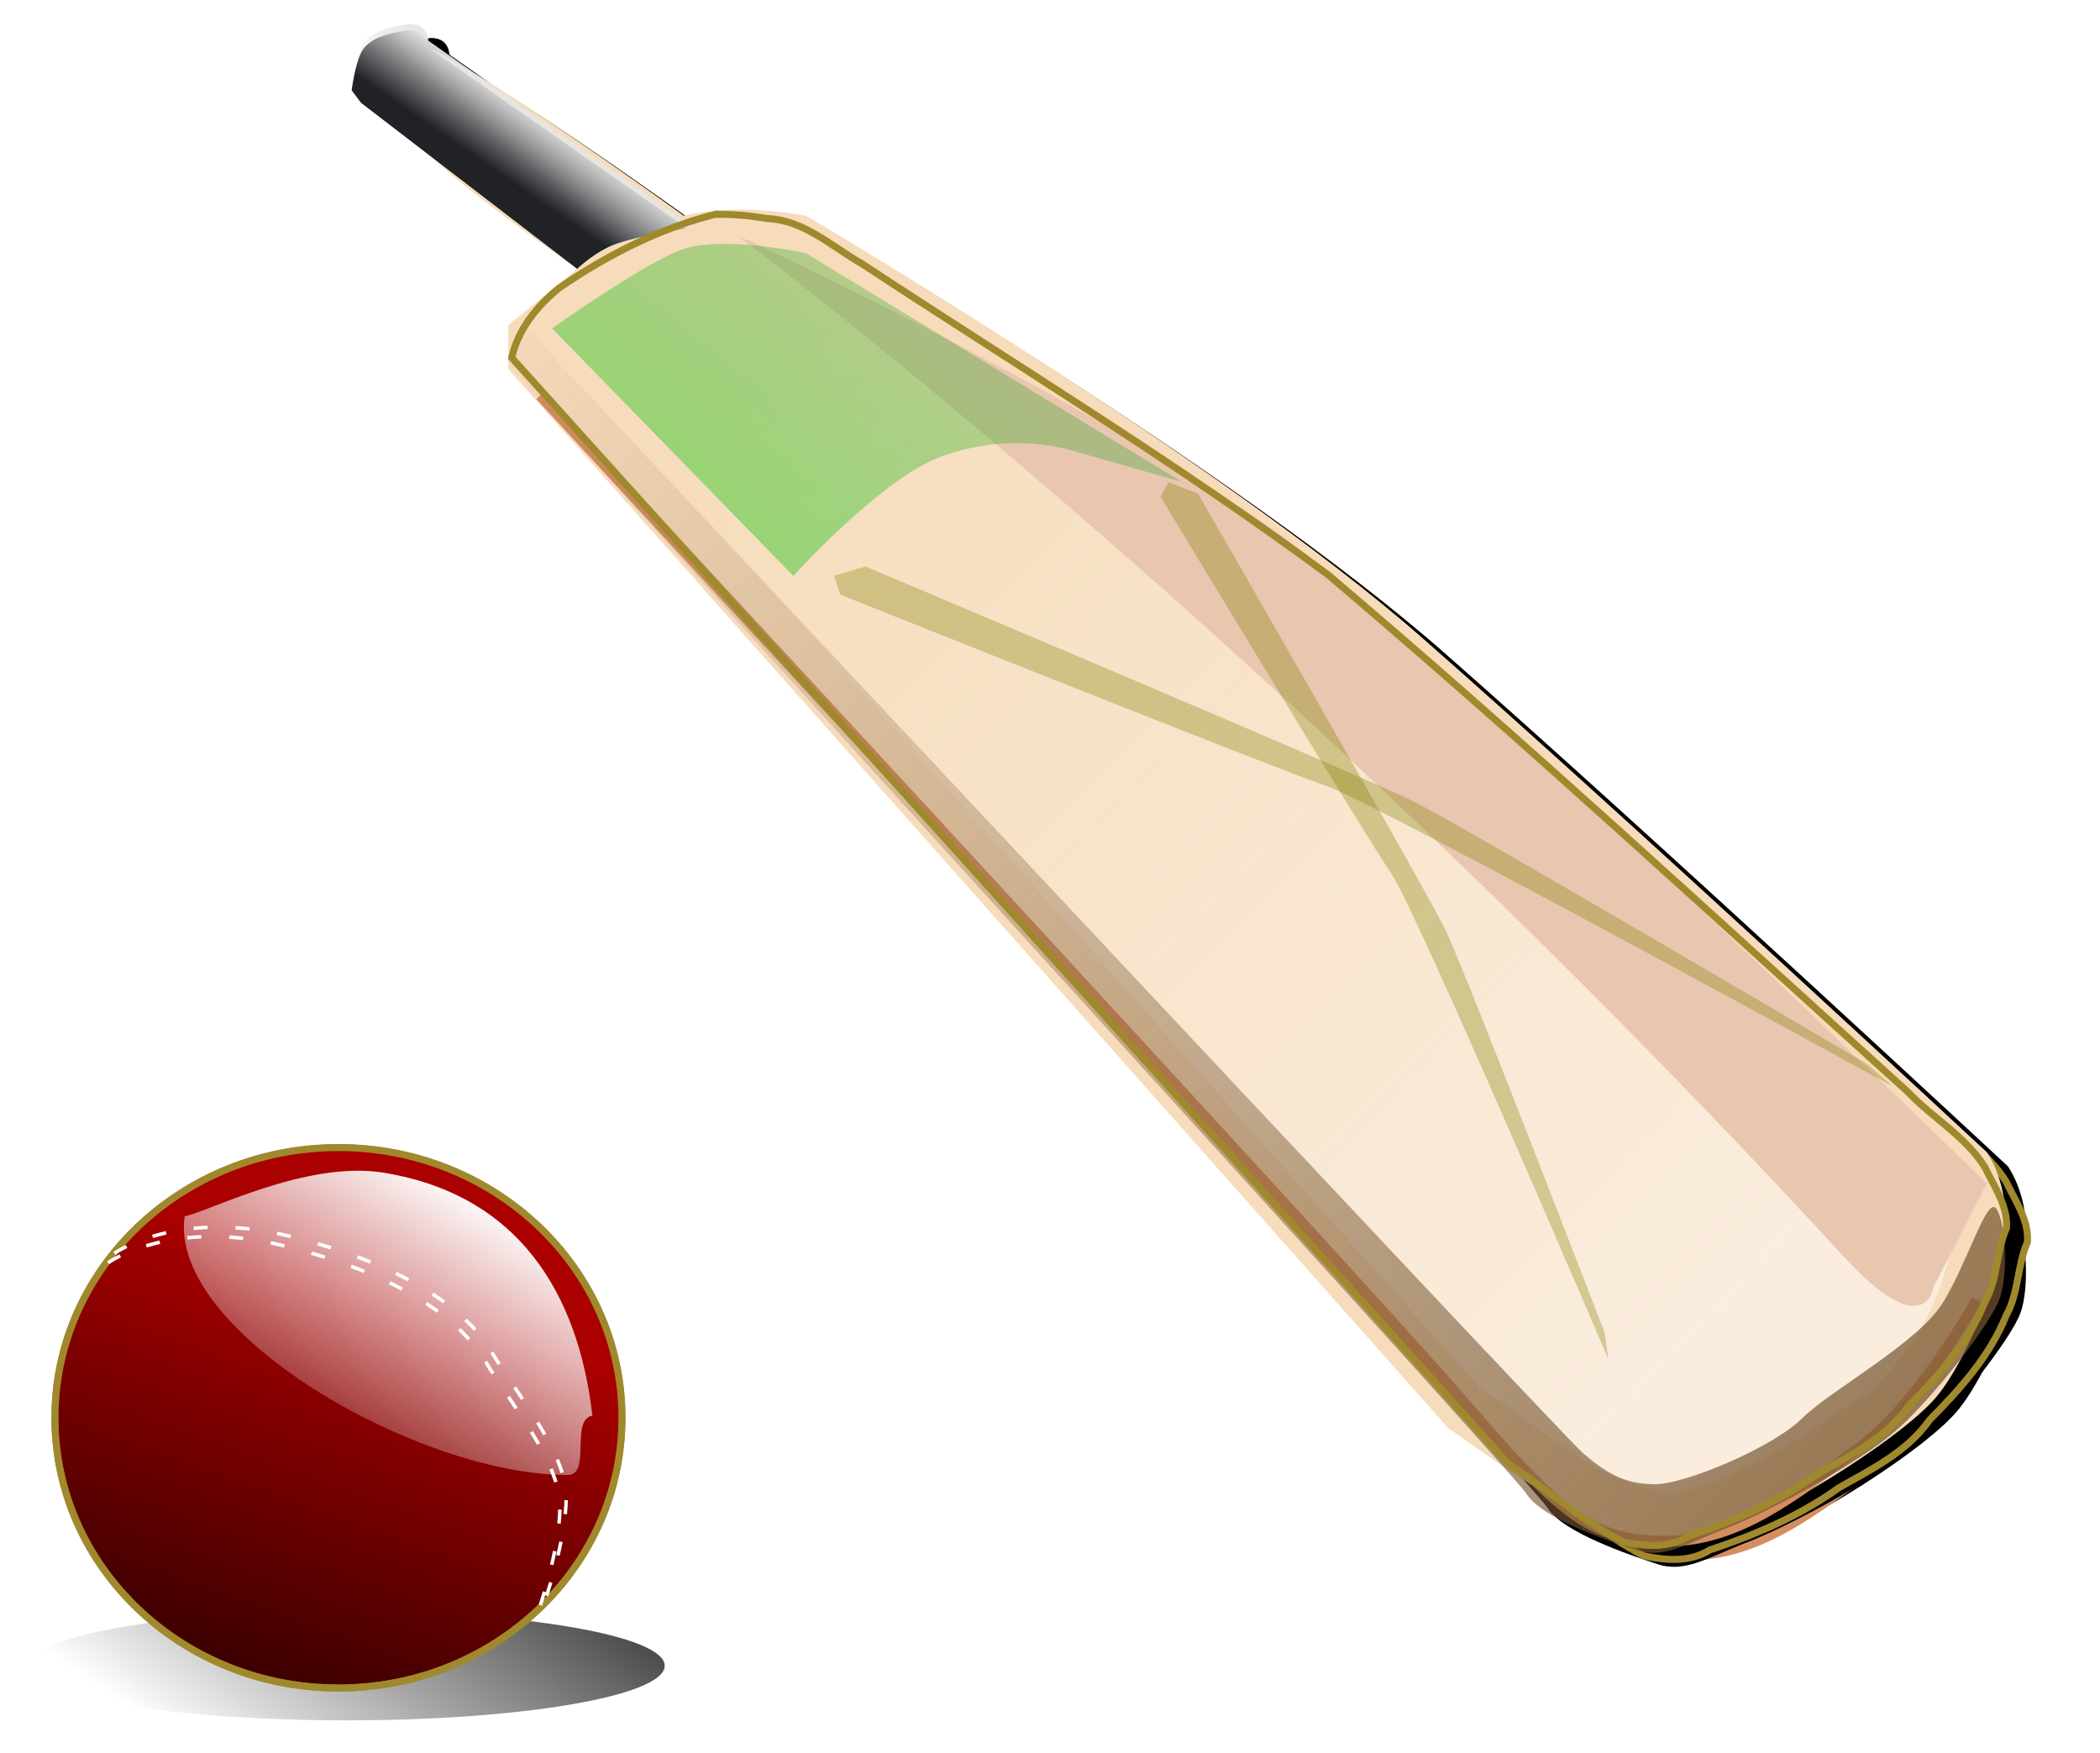 <?xml version="1.0" encoding="UTF-8" standalone="no"?>
<!-- Created with Inkscape (http://www.inkscape.org/) -->

<svg
   xmlns:dc="http://purl.org/dc/elements/1.1/"
   xmlns:cc="http://creativecommons.org/ns#"
   xmlns:rdf="http://www.w3.org/1999/02/22-rdf-syntax-ns#"
   xmlns:svg="http://www.w3.org/2000/svg"
   xmlns="http://www.w3.org/2000/svg"
   xmlns:xlink="http://www.w3.org/1999/xlink"
   version="1.1"
   width="730.113"
   height="609.375"
   id="svg5832">
  <defs
     id="defs3">
    <linearGradient
       x1="1719.213"
       y1="493.035"
       x2="1667.224"
       y2="569.226"
       id="linearGradient5658"
       xlink:href="#linearGradient5652"
       gradientUnits="userSpaceOnUse" />
    <linearGradient
       id="linearGradient5652">
      <stop
         id="stop5654"
         style="stop-color:#000000;stop-opacity:1"
         offset="0" />
      <stop
         id="stop5656"
         style="stop-color:#000000;stop-opacity:0"
         offset="1" />
    </linearGradient>
    <filter
       x="-0.049"
       y="-0.287"
       width="1.098"
       height="1.573"
       color-interpolation-filters="sRGB"
       id="filter5684">
      <feGaussianBlur
         id="feGaussianBlur5686"
         stdDeviation="2.463" />
    </filter>
    <linearGradient
       x1="1868.502"
       y1="398.26"
       x2="1822.867"
       y2="525.024"
       id="linearGradient5564"
       xlink:href="#linearGradient5558"
       gradientUnits="userSpaceOnUse" />
    <linearGradient
       id="linearGradient5558">
      <stop
         id="stop5560"
         style="stop-color:#aa0000;stop-opacity:1"
         offset="0" />
      <stop
         id="stop5562"
         style="stop-color:#aa0000;stop-opacity:0"
         offset="1" />
    </linearGradient>
    <linearGradient
       x1="1883.247"
       y1="345.136"
       x2="1844.703"
       y2="410.57"
       id="linearGradient5581"
       xlink:href="#linearGradient5575"
       gradientUnits="userSpaceOnUse"
       gradientTransform="matrix(1.3,0,0,1.262,-574.604,-73.66)" />
    <linearGradient
       id="linearGradient5575">
      <stop
         id="stop5577"
         style="stop-color:#ffffff;stop-opacity:1"
         offset="0" />
      <stop
         id="stop5579"
         style="stop-color:#ffffff;stop-opacity:0"
         offset="1" />
    </linearGradient>
    <filter
       color-interpolation-filters="sRGB"
       id="filter5550">
      <feGaussianBlur
         id="feGaussianBlur5552"
         stdDeviation="4.555" />
    </filter>
    <filter
       color-interpolation-filters="sRGB"
       id="filter5393">
      <feGaussianBlur
         id="feGaussianBlur5395"
         stdDeviation="3.621" />
    </filter>
    <filter
       color-interpolation-filters="sRGB"
       id="filter5433">
      <feGaussianBlur
         id="feGaussianBlur5435"
         stdDeviation="6.275" />
    </filter>
    <filter
       color-interpolation-filters="sRGB"
       id="filter5471">
      <feGaussianBlur
         id="feGaussianBlur5473"
         stdDeviation="2.041" />
    </filter>
    <linearGradient
       x1="2075.963"
       y1="894.603"
       x2="1789.129"
       y2="613.147"
       id="linearGradient5500"
       xlink:href="#linearGradient5349"
       gradientUnits="userSpaceOnUse" />
    <linearGradient
       id="linearGradient5349">
      <stop
         id="stop5351"
         style="stop-color:#faeddd;stop-opacity:1"
         offset="0" />
      <stop
         id="stop5353"
         style="stop-color:#faeddd;stop-opacity:0"
         offset="1" />
    </linearGradient>
    <linearGradient
       x1="2264.198"
       y1="1068.497"
       x2="1708.457"
       y2="616.733"
       id="linearGradient5502"
       xlink:href="#linearGradient5399"
       gradientUnits="userSpaceOnUse" />
    <linearGradient
       id="linearGradient5399">
      <stop
         id="stop5401"
         style="stop-color:#75532f;stop-opacity:1"
         offset="0" />
      <stop
         id="stop5403"
         style="stop-color:#75532f;stop-opacity:0"
         offset="1" />
    </linearGradient>
    <linearGradient
       x1="1721.902"
       y1="551.299"
       x2="1710.249"
       y2="568.329"
       id="linearGradient5504"
       xlink:href="#linearGradient5441"
       gradientUnits="userSpaceOnUse"
       gradientTransform="matrix(1.019,0,0,1.026,-31.364,-15.782)" />
    <linearGradient
       id="linearGradient5441">
      <stop
         id="stop5443"
         style="stop-color:#e6e6e6;stop-opacity:1"
         offset="0" />
      <stop
         id="stop5445"
         style="stop-color:#e6e6e6;stop-opacity:0"
         offset="1" />
    </linearGradient>
    <linearGradient
       x1="1765.898"
       y1="504.135"
       x2="1715.529"
       y2="562.215"
       id="linearGradient5506"
       xlink:href="#linearGradient5441"
       gradientUnits="userSpaceOnUse"
       gradientTransform="matrix(1.019,0,0,1.026,-31.364,-15.782)" />
    <linearGradient
       x1="1764.031"
       y1="660.654"
       x2="1835.74"
       y2="571.915"
       id="linearGradient5508"
       xlink:href="#linearGradient5457"
       gradientUnits="userSpaceOnUse" />
    <linearGradient
       id="linearGradient5457">
      <stop
         id="stop5459"
         style="stop-color:#00ff00;stop-opacity:1"
         offset="0" />
      <stop
         id="stop5461"
         style="stop-color:#00ff00;stop-opacity:0"
         offset="1" />
    </linearGradient>
  </defs>
  <g
     transform="translate(-3.817,-260.529)"
     id="layer1">
    <g
       transform="matrix(1.215,0,0,1.215,-2108.7,234.172)"
       id="g5698">
      <g
         transform="translate(167.344,-497.96)"
         id="g5510"
         style="fill:#000000;filter:url(#filter5550)">
        <path
           d="m 1772.995,585.36 c 11.489,-2.419 21.14,-2.238 34.958,-2e-5 0,0 117.423,69.019 176.582,121.008 59.16,51.989 161.344,147.003 161.344,147.003 0,0 5.378,7.171 5.378,19.72 0,12.549 -10.756,39.44 -19.72,50.196 -8.964,10.756 -37.647,28.683 -50.196,34.062 -12.549,5.378 -25.098,12.549 -41.232,5.378 -16.134,-7.171 -48.403,-30.476 -48.403,-30.476 l -268.907,-302.969 0,-12.549 19.72,-16.134 c 0,0 -41.232,-28.683 -44.818,-35.854 -3.585,-7.171 -19.72,-14.342 -16.134,-19.72 3.585,-5.378 5.378,-8.964 14.342,-8.964 8.964,0 77.087,49.3 77.087,49.3 z"
           id="path5512"
           style="fill:#000000;fill-opacity:1;stroke:none" />
        <path
           d="m 1763.875,600.719 c -7.418,9.329 -19.395,14.168 -26.344,23.562 4.676,6.748 12.051,11.936 16.749,18.898 82.261,92.67 164.521,185.339 246.782,278.009 17.723,10.621 33.361,27.785 54.875,29.688 20.925,-3.648 37.894,-17.344 55.5,-28.344 15.014,-12.819 24.458,-32.153 25.375,-51.812 -1.317,-12.754 -14.987,-17.988 -22.441,-26.729 -56.445,-51.36 -110.767,-105.5 -171.628,-151.596 -46.295,-33.519 -96.708,-61.213 -147.306,-87.269 -9.992,-3.552 -21.325,-0.578 -31.125,-4.906 l -0.438,0.5 z"
           id="path5514"
           style="fill:#000000;fill-opacity:1;stroke:none" />
        <path
           d="m 1731.753,636.444 c 0,0 231.95,250.993 259.646,283.264 27.695,32.271 36.35,39.442 57.122,39.442 20.772,0 36.509,-13.321 53.819,-25.871 17.31,-12.55 33.643,-42.117 33.643,-42.117"
           transform="matrix(1.017,0,0,1.016,-29.265,-9.812)"
           id="path5516"
           style="fill:#000000;stroke:#d38d5f;stroke-width:3;stroke-linecap:butt;stroke-linejoin:miter;stroke-miterlimit:4;stroke-opacity:1;stroke-dasharray:none;filter:url(#filter5393)" />
        <path
           d="m 1726.384,615.836 c 0,0 297.591,318.207 303.865,323.585 6.274,5.378 11.653,8.964 20.616,8.964 8.963,0 34.062,-10.756 42.129,-18.823 8.067,-8.067 33.165,-21.513 40.336,-33.165 7.171,-11.653 12.549,-30.476 15.238,-26.891 2.689,3.585 3.585,18.824 0.896,25.994 -2.689,7.171 -17.927,26.891 -28.683,36.751 -10.756,9.86 -37.647,24.202 -49.3,28.683 -11.653,4.482 -17.927,8.964 -25.994,6.274 -8.067,-2.689 -26.891,-8.964 -31.372,-16.134 -4.482,-7.171 -290.42,-319.103 -290.42,-322.689 0,-3.585 2.689,-12.549 2.689,-12.549 z"
           id="path5518"
           style="fill:#000000;fill-opacity:1;stroke:none" />
        <path
           d="m 1789.129,591.635 c 0,0 153.277,114.734 315.518,291.316 23.776,25.877 25.994,8.964 25.994,8.964 l 15.238,-29.58 c 0,0 -148.795,-145.21 -197.199,-181.961 -48.403,-36.751 -156.863,-87.843 -156.863,-87.843 z"
           id="path5520"
           style="fill:#000000;stroke:none;filter:url(#filter5433)" />
        <path
           d="m 1742.518,600.598 c 0,0 3.585,-3.585 8.964,-6.275 5.378,-2.689 22.409,-5.378 22.409,-5.378 l -74.398,-51.989 c 0,0 0,-5.378 -6.274,-4.482 -6.274,0.896 -10.756,2.689 -12.549,6.274 -1.793,3.585 -2.689,10.756 -2.689,10.756 l 2.689,3.585 z"
           id="path5522"
           style="fill:#000000;fill-opacity:1;stroke:none" />
        <path
           d="m 1743.725,600.598 c 0,0 3.652,-3.68 9.131,-6.439 5.479,-2.76 22.828,-5.519 22.828,-5.519 l -75.788,-53.355 c 0,0 0,-5.519 -6.392,-4.6 -6.392,0.92 -10.957,2.76 -12.784,6.439 -1.826,3.68 -2.739,11.039 -2.739,11.039 l 2.739,3.68 z"
           id="path5524"
           style="fill:#000000;fill-opacity:1;stroke:none" />
        <path
           d="m 1743.725,600.598 c 0,0 3.652,-3.68 9.131,-6.439 5.479,-2.76 22.828,-5.519 22.828,-5.519 l -75.788,-53.355 c 0,0 0,-5.519 -6.392,-4.6 -6.392,0.92 -10.957,2.76 -12.784,6.439 -1.826,3.68 -2.739,11.039 -2.739,11.039 l 2.739,3.68 z"
           id="path5526"
           style="fill:#000000;fill-opacity:1;stroke:none" />
        <path
           d="m 1807.953,596.116 c 0,0 -24.202,-5.378 -35.854,-0.896 -11.653,4.482 -36.751,22.409 -36.751,22.409 l 69.019,70.812 c 0,0 25.098,-27.787 42.129,-34.062 17.031,-6.274 31.372,-3.585 37.647,-1.793 6.274,1.793 31.372,8.964 31.372,8.964 z"
           id="path5528"
           style="opacity:0.22;fill:#000000;stroke:none" />
        <path
           d="m 1807.953,596.116 c 0,0 -24.202,-5.378 -35.854,-0.896 -11.653,4.482 -36.751,22.409 -36.751,22.409 l 69.019,70.812 c 0,0 25.098,-27.787 42.129,-34.062 17.031,-6.274 31.372,-3.585 37.647,-1.793 6.274,1.793 31.372,8.964 31.372,8.964 z"
           id="path5530"
           style="opacity:0.22;fill:#000000;fill-opacity:1;stroke:none" />
        <path
           d="m 1824.983,685.752 c 0,0 142.521,60.056 156.863,67.227 14.342,7.171 129.972,75.294 129.972,75.294 l 7.171,6.274 c 0,0 -148.795,-81.569 -162.241,-86.05 -13.445,-4.482 -138.935,-54.678 -138.935,-54.678 l -1.793,-5.378 z"
           id="path5532"
           style="opacity:0.33;fill:#000000;stroke:none" />
        <path
           d="m 1920.175,664.906 c 0,0 65.045,112.895 70.832,124.927 5.787,12.032 45.509,115.174 45.509,115.174 l 1.084,7.617 c 0,0 -55.215,-129.098 -62.147,-139.044 -6.933,-9.946 -66.01,-107.753 -66.01,-107.753 l 2.292,-4.172 z"
           id="path5534"
           style="opacity:0.33;fill:#000000;stroke:none" />
        <path
           d="m 1781.812,585.031 c -15.857,4.03 -30.898,11.731 -44.375,20.969 -6.379,5.087 -11.866,11.97 -13.656,20.031 95.053,105.489 190.101,210.982 285.156,316.469 11.078,7.235 21.119,16.472 32.844,22.375 6.358,1.365 13.128,1.869 18.842,-1.672 13.022,-4.36 25.772,-9.753 36.908,-17.796 9.502,-5.379 19.593,-10.338 26,-19.438 8.771,-8.917 17.145,-18.125 21.901,-29.895 3.643,-6.521 3.113,-14.214 6.068,-20.98 0.504,-6.201 -3.529,-11.894 -6.125,-17.344 -5.452,-8.835 -15.098,-14.221 -22.219,-21.752 -54.972,-49.659 -109.322,-99.978 -165.776,-147.862 -42.945,-31.78 -88.743,-59.63 -133.389,-89.011 -8.786,-5.008 -16.602,-12.554 -27.21,-12.938 -4.957,-0.842 -9.921,-1.325 -14.969,-1.156 z"
           id="path5536"
           style="fill:#000000;stroke:#a0892c;stroke-width:2;stroke-linecap:butt;stroke-linejoin:miter;stroke-miterlimit:4;stroke-opacity:1;stroke-dasharray:none;filter:url(#filter5471)" />
      </g>
      <g
         transform="translate(161.344,-501.96)"
         id="g5485">
        <path
           d="m 1772.995,585.36 c 11.489,-2.419 21.14,-2.238 34.958,-2e-5 0,0 117.423,69.019 176.582,121.008 59.16,51.989 161.344,147.003 161.344,147.003 0,0 5.378,7.171 5.378,19.72 0,12.549 -10.756,39.44 -19.72,50.196 -8.964,10.756 -37.647,28.683 -50.196,34.062 -12.549,5.378 -25.098,12.549 -41.232,5.378 -16.134,-7.171 -48.403,-30.476 -48.403,-30.476 l -268.907,-302.969 0,-12.549 19.72,-16.134 c 0,0 -41.232,-28.683 -44.818,-35.854 -3.585,-7.171 -19.72,-14.342 -16.134,-19.72 3.585,-5.378 5.378,-8.964 14.342,-8.964 8.964,0 77.087,49.3 77.087,49.3 z"
           id="path5343"
           style="fill:#f6dcbb;fill-opacity:1;stroke:none" />
        <path
           d="m 1763.875,600.719 c -7.418,9.329 -19.395,14.168 -26.344,23.562 4.676,6.748 12.051,11.936 16.749,18.898 82.261,92.67 164.521,185.339 246.782,278.009 17.723,10.621 33.361,27.785 54.875,29.688 20.925,-3.648 37.894,-17.344 55.5,-28.344 15.014,-12.819 24.458,-32.153 25.375,-51.812 -1.317,-12.754 -14.987,-17.988 -22.441,-26.729 -56.445,-51.36 -110.767,-105.5 -171.628,-151.596 -46.295,-33.519 -96.708,-61.213 -147.306,-87.269 -9.992,-3.552 -21.325,-0.578 -31.125,-4.906 l -0.438,0.5 z"
           id="path5347"
           style="fill:url(#linearGradient5500);fill-opacity:1;stroke:none" />
        <path
           d="m 1731.753,636.444 c 0,0 231.95,250.993 259.646,283.264 27.695,32.271 36.35,39.442 57.122,39.442 20.772,0 36.509,-13.321 53.819,-25.871 17.31,-12.55 33.643,-42.117 33.643,-42.117"
           transform="matrix(1.017,0,0,1.016,-29.265,-9.812)"
           id="path5345"
           style="fill:none;stroke:#d38d5f;stroke-width:3;stroke-linecap:butt;stroke-linejoin:miter;stroke-miterlimit:4;stroke-opacity:1;stroke-dasharray:none;filter:url(#filter5393)" />
        <path
           d="m 1726.384,615.836 c 0,0 297.591,318.207 303.865,323.585 6.274,5.378 11.653,8.964 20.616,8.964 8.963,0 34.062,-10.756 42.129,-18.823 8.067,-8.067 33.165,-21.513 40.336,-33.165 7.171,-11.653 12.549,-30.476 15.238,-26.891 2.689,3.585 3.585,18.824 0.896,25.994 -2.689,7.171 -17.927,26.891 -28.683,36.751 -10.756,9.86 -37.647,24.202 -49.3,28.683 -11.653,4.482 -17.927,8.964 -25.994,6.274 -8.067,-2.689 -26.891,-8.964 -31.372,-16.134 -4.482,-7.171 -290.42,-319.103 -290.42,-322.689 0,-3.585 2.689,-12.549 2.689,-12.549 z"
           id="path5397"
           style="fill:url(#linearGradient5502);fill-opacity:1;stroke:none" />
        <path
           d="m 1789.129,591.635 c 0,0 153.277,114.734 315.518,291.316 23.776,25.877 25.994,8.964 25.994,8.964 l 15.238,-29.58 c 0,0 -148.795,-145.21 -197.199,-181.961 -48.403,-36.751 -156.863,-87.843 -156.863,-87.843 z"
           id="path5407"
           style="fill:#e9c6af;stroke:none;filter:url(#filter5433)" />
        <path
           d="m 1742.518,600.598 c 0,0 3.585,-3.585 8.964,-6.275 5.378,-2.689 22.409,-5.378 22.409,-5.378 l -74.398,-51.989 c 0,0 0,-5.378 -6.274,-4.482 -6.274,0.896 -10.756,2.689 -12.549,6.274 -1.793,3.585 -2.689,10.756 -2.689,10.756 l 2.689,3.585 z"
           id="path5437"
           style="fill:#212226;fill-opacity:1;stroke:none" />
        <path
           d="m 1743.725,600.598 c 0,0 3.652,-3.68 9.131,-6.439 5.479,-2.76 22.828,-5.519 22.828,-5.519 l -75.788,-53.355 c 0,0 0,-5.519 -6.392,-4.6 -6.392,0.92 -10.957,2.76 -12.784,6.439 -1.826,3.68 -2.739,11.039 -2.739,11.039 l 2.739,3.68 z"
           id="path5439"
           style="fill:url(#linearGradient5504);fill-opacity:1;stroke:none" />
        <path
           d="m 1743.725,600.598 c 0,0 3.652,-3.68 9.131,-6.439 5.479,-2.76 22.828,-5.519 22.828,-5.519 l -75.788,-53.355 c 0,0 0,-5.519 -6.392,-4.6 -6.392,0.92 -10.957,2.76 -12.784,6.439 -1.826,3.68 -2.739,11.039 -2.739,11.039 l 2.739,3.68 z"
           id="path5449"
           style="fill:url(#linearGradient5506);fill-opacity:1;stroke:none" />
        <path
           d="m 1807.953,596.116 c 0,0 -24.202,-5.378 -35.854,-0.896 -11.653,4.482 -36.751,22.409 -36.751,22.409 l 69.019,70.812 c 0,0 25.098,-27.787 42.129,-34.062 17.031,-6.274 31.372,-3.585 37.647,-1.793 6.274,1.793 31.372,8.964 31.372,8.964 z"
           id="path5453"
           style="opacity:0.22;fill:#008000;stroke:none" />
        <path
           d="m 1807.953,596.116 c 0,0 -24.202,-5.378 -35.854,-0.896 -11.653,4.482 -36.751,22.409 -36.751,22.409 l 69.019,70.812 c 0,0 25.098,-27.787 42.129,-34.062 17.031,-6.274 31.372,-3.585 37.647,-1.793 6.274,1.793 31.372,8.964 31.372,8.964 z"
           id="path5455"
           style="opacity:0.22;fill:url(#linearGradient5508);fill-opacity:1;stroke:none" />
        <path
           d="m 1824.983,685.752 c 0,0 142.521,60.056 156.863,67.227 14.342,7.171 129.972,75.294 129.972,75.294 l 7.171,6.274 c 0,0 -148.795,-81.569 -162.241,-86.05 -13.445,-4.482 -138.935,-54.678 -138.935,-54.678 l -1.793,-5.378 z"
           id="path5465"
           style="opacity:0.33;fill:#808000;stroke:none" />
        <path
           d="m 1920.175,664.906 c 0,0 65.045,112.895 70.832,124.927 5.787,12.032 45.509,115.174 45.509,115.174 l 1.084,7.617 c 0,0 -55.215,-129.098 -62.147,-139.044 -6.933,-9.946 -66.01,-107.753 -66.01,-107.753 l 2.292,-4.172 z"
           id="path5467"
           style="opacity:0.33;fill:#808000;stroke:none" />
        <path
           d="m 1781.812,585.031 c -15.857,4.03 -30.898,11.731 -44.375,20.969 -6.379,5.087 -11.866,11.97 -13.656,20.031 95.053,105.489 190.101,210.982 285.156,316.469 11.078,7.235 21.119,16.472 32.844,22.375 6.358,1.365 13.128,1.869 18.842,-1.672 13.022,-4.36 25.772,-9.753 36.908,-17.796 9.502,-5.379 19.593,-10.338 26,-19.438 8.771,-8.917 17.145,-18.125 21.901,-29.895 3.643,-6.521 3.113,-14.214 6.068,-20.98 0.504,-6.201 -3.529,-11.894 -6.125,-17.344 -5.452,-8.835 -15.098,-14.221 -22.219,-21.752 -54.972,-49.659 -109.322,-99.978 -165.776,-147.862 -42.945,-31.78 -88.743,-59.63 -133.389,-89.011 -8.786,-5.008 -16.602,-12.554 -27.21,-12.938 -4.957,-0.842 -9.921,-1.325 -14.969,-1.156 z"
           id="path5469"
           style="fill:none;stroke:#a0892c;stroke-width:2;stroke-linecap:butt;stroke-linejoin:miter;stroke-miterlimit:4;stroke-opacity:1;stroke-dasharray:none;filter:url(#filter5471)" />
      </g>
    </g>
    <g
       transform="matrix(1.215,0,0,1.215,-2108.7,234.172)"
       id="g5688">
      <path
         d="m 1728.177,533.82 c 0,5.693 -26.888,10.308 -60.056,10.308 -33.168,0 -60.056,-4.615 -60.056,-10.308 0,-5.693 26.888,-10.308 60.056,-10.308 33.168,0 60.056,4.615 60.056,10.308 z"
         transform="matrix(1.516,0,0,1.516,-691.02,-310.901)"
         id="path5650"
         style="fill:url(#linearGradient5658);fill-opacity:1;stroke:none;filter:url(#filter5684)" />
      <g
         id="g5583">
        <path
           d="m 1916.672,427.415 c 0,42.706 -36.323,77.326 -81.129,77.326 -44.806,0 -81.129,-34.62 -81.129,-77.326 0,-42.706 36.323,-77.326 81.129,-77.326 44.806,0 81.129,34.62 81.129,77.326 z"
           id="path5554"
           style="fill:#2b0000;fill-opacity:1;stroke:#a0892c;stroke-width:2;stroke-linecap:butt;stroke-linejoin:miter;stroke-miterlimit:4;stroke-opacity:1" />
        <path
           d="m 1916.672,427.415 c 0,42.706 -36.323,77.326 -81.129,77.326 -44.806,0 -81.129,-34.62 -81.129,-77.326 0,-42.706 36.323,-77.326 81.129,-77.326 44.806,0 81.129,34.62 81.129,77.326 z"
           id="path5556"
           style="fill:url(#linearGradient5564);fill-opacity:1;stroke:#a0892c;stroke-width:2;stroke-linecap:butt;stroke-linejoin:miter;stroke-miterlimit:4;stroke-opacity:1" />
        <path
           d="m 1769.626,383.048 c 0,0 17.747,-12.676 49.438,-5.071 31.691,7.606 50.706,20.282 58.312,32.959 7.606,12.676 21.55,29.156 21.55,41.832 0,12.676 -6.338,30.423 -6.338,30.423"
           id="path5566"
           style="fill:none;stroke:#ffffff;stroke-width:1;stroke-linecap:butt;stroke-linejoin:miter;stroke-miterlimit:4;stroke-opacity:1;stroke-dasharray:4, 8;stroke-dashoffset:0" />
        <path
           d="m 1771.419,380.359 c 0,0 17.747,-12.676 49.438,-5.071 31.691,7.606 50.706,20.282 58.312,32.959 7.606,12.676 21.55,29.156 21.55,41.832 0,12.676 -6.338,30.423 -6.338,30.423"
           id="path5568"
           style="fill:none;stroke:#ffffff;stroke-width:1;stroke-linecap:butt;stroke-linejoin:miter;stroke-miterlimit:4;stroke-opacity:1;stroke-dasharray:4, 8;stroke-dashoffset:0" />
        <path
           d="m 1848.384,357.265 c -22.07,-3.585 -50.404,11.355 -56.843,12.491 -4.689,32.794 66.275,74.021 109.624,74.021 6.797,0 0.604,-15.836 7.043,-16.973 -3.352,-29.205 -16.93,-62.571 -59.823,-69.539 z"
           id="path5570"
           style="fill:url(#linearGradient5581);fill-opacity:1;stroke:none" />
      </g>
    </g>
  </g>
</svg>
